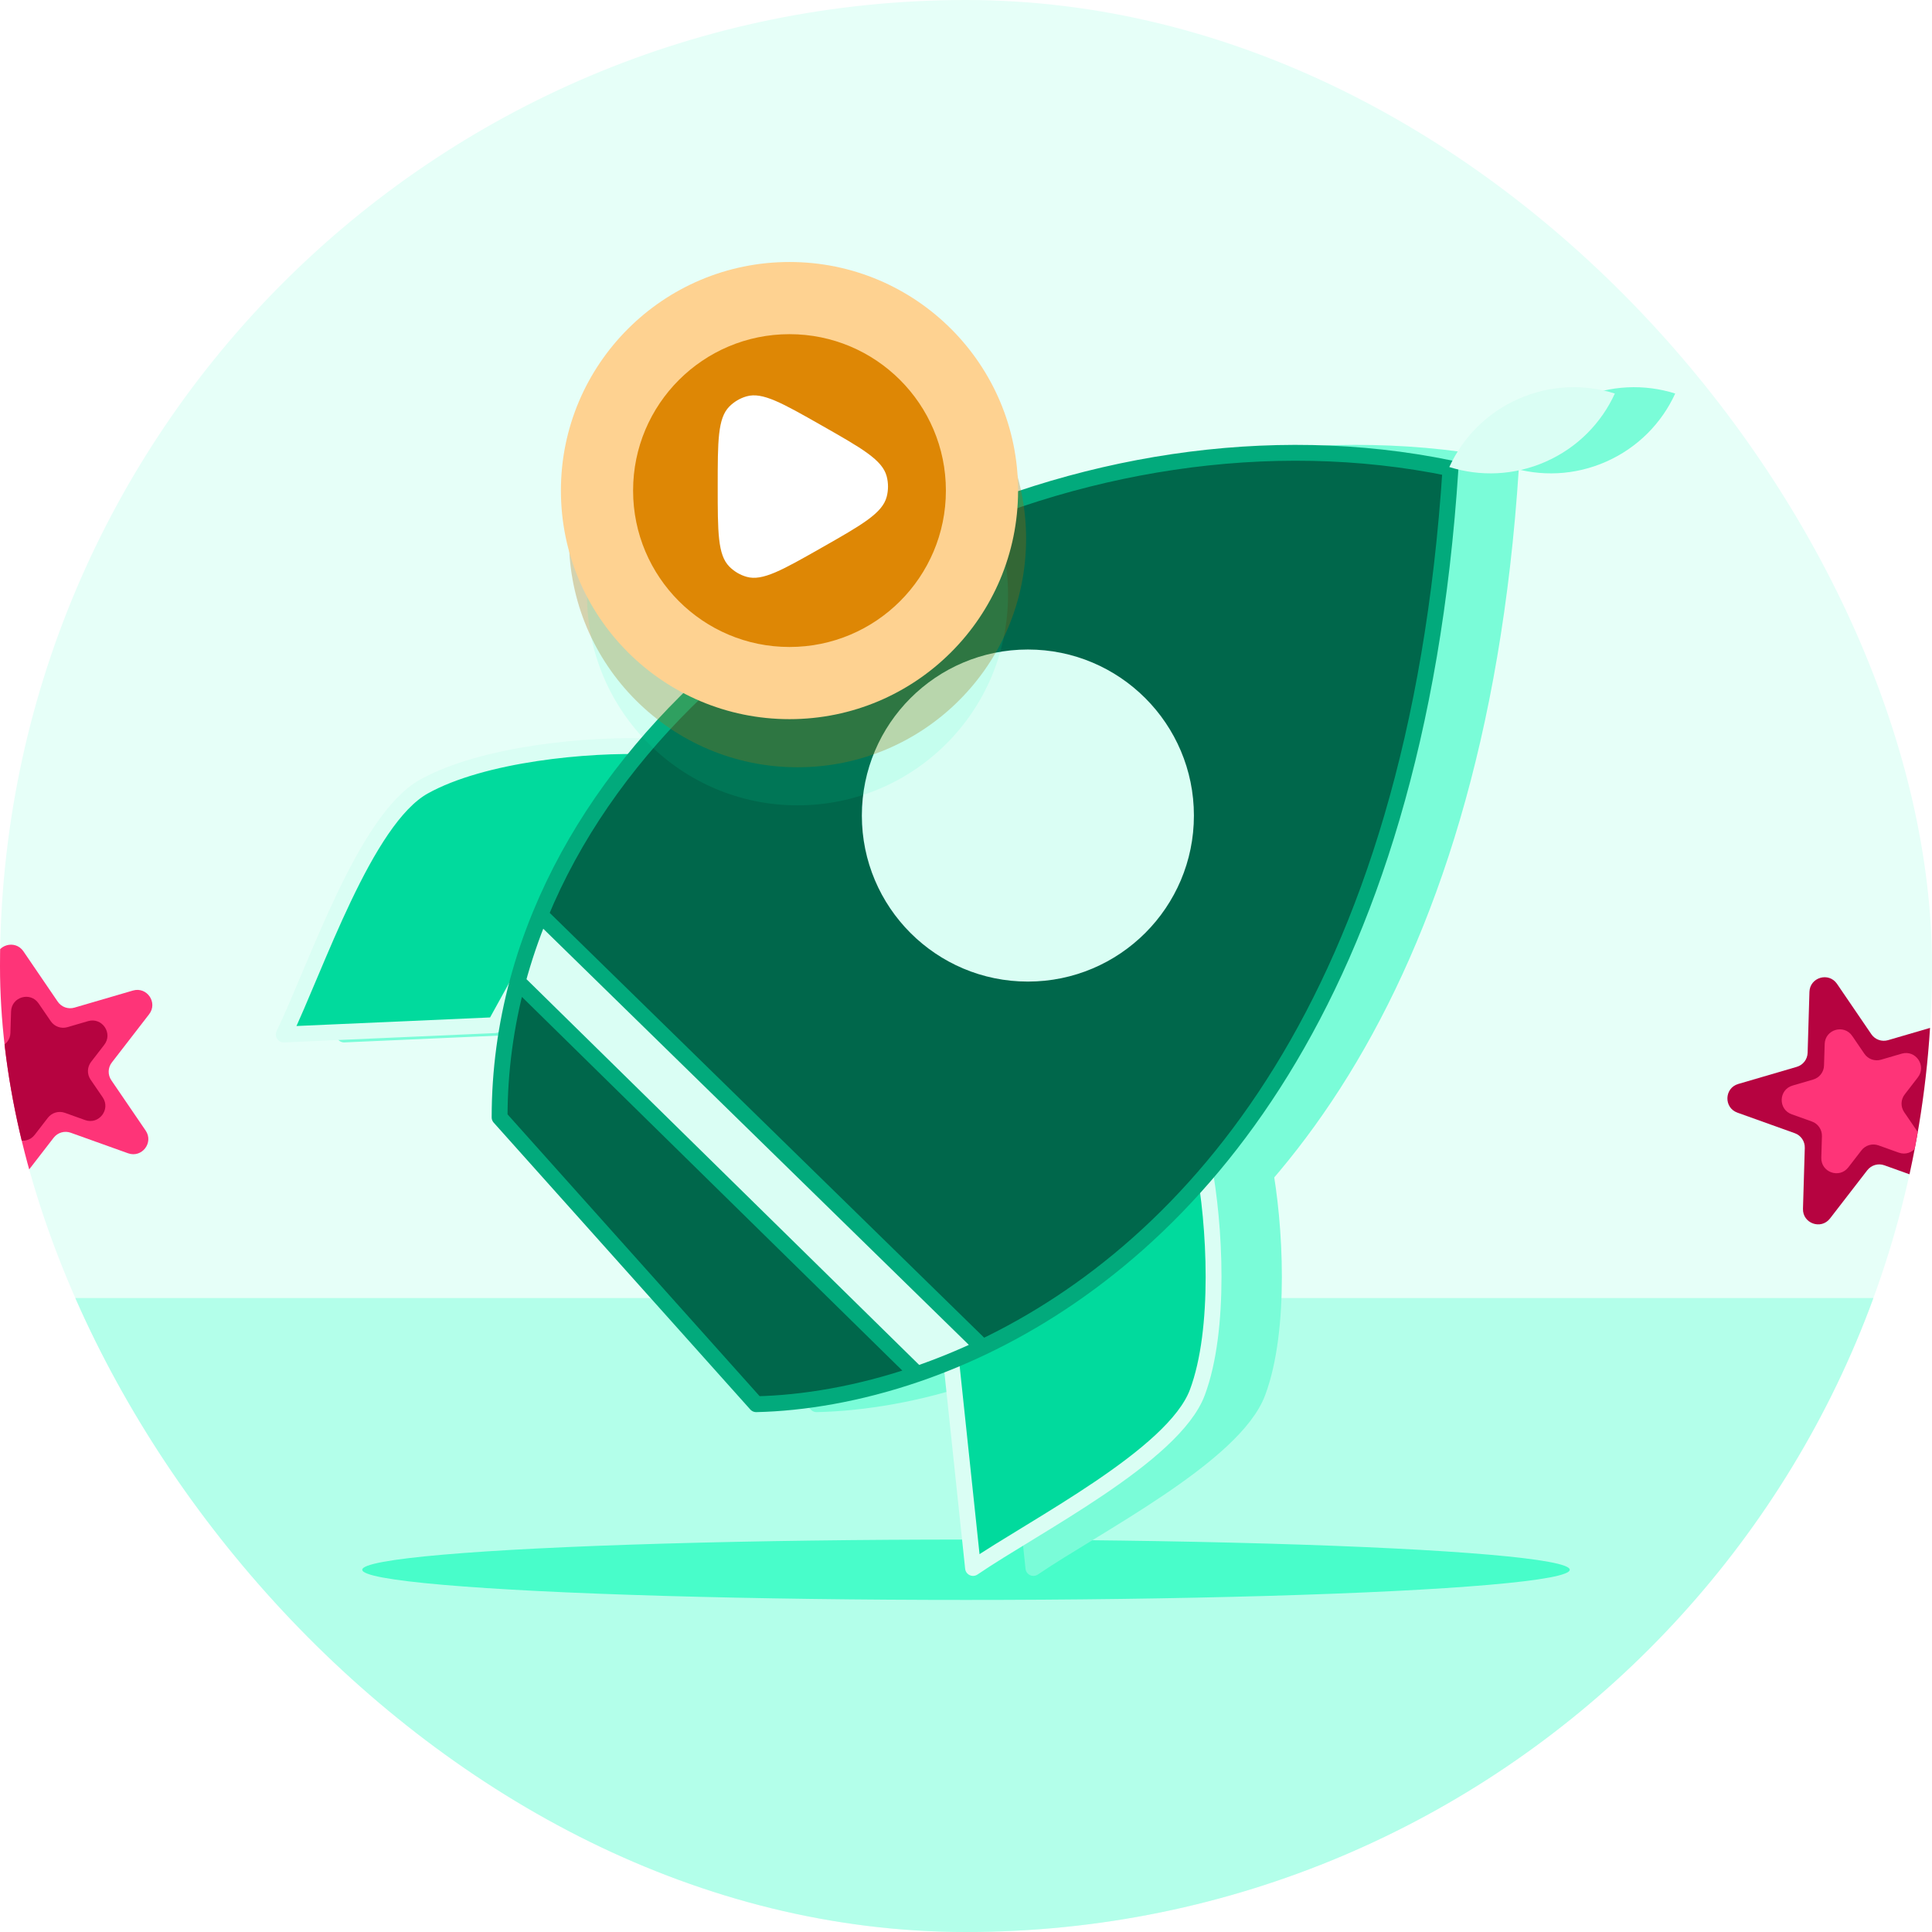 <svg width="64" height="64" viewBox="0 0 64 64" fill="none" xmlns="http://www.w3.org/2000/svg">
<g clip-path="url(#clip0_263_2520)">
<rect width="64" height="64" rx="32" fill="#E6FFF8"/>
<path d="M-4 43H66C60.889 53.315 46.933 73.752 32 72.979C17.067 72.205 1.778 52.67 -4 43Z" fill="#B3FFEA"/>
<ellipse cx="32" cy="52" rx="20" ry="1" fill="#48FDCA"/>
<path d="M41.869 38.565C42.245 40.536 42.447 44.034 41.663 46.128C40.879 48.222 36.265 50.553 34.233 51.941L33.497 44.98L41.869 38.565Z" fill="#7AFCD8" stroke="#7AFCD8" stroke-width="0.525" stroke-linecap="round" stroke-linejoin="round"/>
<path d="M23.49 24.726C21.485 24.647 17.996 24.968 16.042 26.056C14.088 27.143 12.47 32.053 11.4 34.269L18.393 33.96L23.49 24.726Z" fill="#7AFCD8" stroke="#7AFCD8" stroke-width="0.525" stroke-linecap="round" stroke-linejoin="round"/>
<path d="M19.147 32.516L32.381 45.516C33.091 45.272 33.817 44.978 34.55 44.629L19.898 30.302C19.601 31.023 19.349 31.762 19.147 32.516Z" fill="#7AFCD8"/>
<path d="M34.55 44.629C41.414 41.358 48.908 33.217 50.05 15.514C37.987 13.019 24.193 19.869 19.898 30.302L34.55 44.629Z" fill="#7AFCD8"/>
<path d="M18.55 37.014L27.05 46.516C28.59 46.481 30.426 46.187 32.381 45.516L19.147 32.516C18.758 33.964 18.55 35.468 18.55 37.014Z" fill="#7AFCD8"/>
<path d="M19.147 32.516C18.758 33.964 18.55 35.468 18.55 37.014L27.05 46.516C28.59 46.481 30.426 46.187 32.381 45.516M19.147 32.516L32.381 45.516M19.147 32.516C19.349 31.762 19.601 31.023 19.898 30.302M32.381 45.516C33.091 45.272 33.817 44.978 34.55 44.629M34.55 44.629C41.414 41.358 48.908 33.217 50.05 15.514C37.987 13.019 24.193 19.869 19.898 30.302M34.55 44.629L19.898 30.302" stroke="#7AFCD8" stroke-width="0.525" stroke-linecap="round" stroke-linejoin="round"/>
<circle cx="36.05" cy="27.016" r="5.5" fill="#7AFCD8"/>
<path fill-rule="evenodd" clip-rule="evenodd" d="M50.01 15.471C51.028 15.791 52.161 15.757 53.212 15.29C54.264 14.823 55.05 14.006 55.494 13.036C54.477 12.716 53.344 12.751 52.292 13.217C51.241 13.684 50.455 14.501 50.01 15.471Z" fill="#7AFCD8"/>
<path d="M39.869 38.565C40.245 40.536 40.447 44.034 39.663 46.128C38.879 48.222 34.265 50.553 32.233 51.941L31.497 44.98L39.869 38.565Z" fill="#01DA9D" stroke="#DAFEF4" stroke-width="0.525" stroke-linecap="round" stroke-linejoin="round"/>
<path d="M21.49 24.726C19.485 24.647 15.996 24.968 14.042 26.056C12.088 27.143 10.47 32.053 9.4 34.269L16.393 33.96L21.49 24.726Z" fill="#01DA9D" stroke="#DAFEF4" stroke-width="0.525" stroke-linecap="round" stroke-linejoin="round"/>
<path d="M17.147 32.516L30.381 45.516C31.091 45.272 31.817 44.978 32.55 44.629L17.898 30.302C17.601 31.023 17.349 31.762 17.147 32.516Z" fill="#DAFEF4"/>
<path d="M32.55 44.629C39.414 41.358 46.908 33.217 48.05 15.514C35.987 13.019 22.193 19.869 17.898 30.302L32.55 44.629Z" fill="#00674B"/>
<path d="M16.55 37.014L25.05 46.516C26.59 46.481 28.426 46.187 30.381 45.516L17.147 32.516C16.758 33.964 16.55 35.468 16.55 37.014Z" fill="#00674B"/>
<path d="M17.147 32.516C16.758 33.964 16.55 35.468 16.55 37.014L25.05 46.516C26.59 46.481 28.426 46.187 30.381 45.516M17.147 32.516L30.381 45.516M17.147 32.516C17.349 31.762 17.601 31.023 17.898 30.302M30.381 45.516C31.091 45.272 31.817 44.978 32.55 44.629M32.55 44.629C39.414 41.358 46.908 33.217 48.05 15.514C35.987 13.019 22.193 19.869 17.898 30.302M32.55 44.629L17.898 30.302" stroke="#02AA7C" stroke-width="0.525" stroke-linecap="round" stroke-linejoin="round"/>
<circle cx="34.05" cy="27.016" r="5.5" fill="#DAFEF4"/>
<path fill-rule="evenodd" clip-rule="evenodd" d="M48.01 15.471C49.028 15.791 50.161 15.757 51.212 15.29C52.264 14.823 53.05 14.006 53.494 13.036C52.477 12.716 51.344 12.751 50.292 13.217C49.241 13.684 48.455 14.501 48.01 15.471Z" fill="#DAFEF4"/>
<g filter="url(#filter0_f_263_2520)">
<ellipse cx="26.419" cy="17.845" rx="7.572" ry="7.572" fill="#AB6701" fill-opacity="0.3"/>
</g>
<ellipse cx="26.419" cy="19.704" rx="6.974" ry="6.974" fill="#07FCB9" fill-opacity="0.1"/>
<ellipse cx="26.153" cy="16.251" rx="7.572" ry="7.572" fill="#FED291"/>
<ellipse cx="26.153" cy="16.251" rx="5.181" ry="5.181" fill="#DE8705"/>
<path d="M29.372 16.459C29.229 17 28.556 17.383 27.21 18.148C25.909 18.887 25.258 19.257 24.734 19.108C24.517 19.047 24.319 18.93 24.16 18.769C23.775 18.38 23.775 17.626 23.775 16.118C23.775 14.61 23.775 13.856 24.16 13.467C24.319 13.307 24.517 13.19 24.734 13.129C25.258 12.98 25.909 13.35 27.21 14.089C28.556 14.854 29.229 15.236 29.372 15.777C29.431 16.001 29.431 16.236 29.372 16.459Z" fill="white"/>
<path d="M4.404 32.813C4.869 32.677 5.236 33.215 4.94 33.598L3.705 35.196C3.572 35.367 3.565 35.604 3.687 35.783L4.825 37.452C5.098 37.852 4.699 38.367 4.243 38.204L2.342 37.523C2.138 37.45 1.911 37.517 1.778 37.688L0.543 39.286C0.247 39.669 -0.367 39.449 -0.352 38.965L-0.292 36.947C-0.286 36.73 -0.419 36.534 -0.623 36.461L-2.524 35.78C-2.98 35.617 -2.961 34.965 -2.496 34.83L-0.558 34.263C-0.35 34.202 -0.205 34.014 -0.198 33.798L-0.138 31.78C-0.124 31.295 0.502 31.113 0.775 31.513L1.912 33.181C2.034 33.36 2.258 33.44 2.466 33.379L4.404 32.813Z" fill="#FE3478"/>
<path d="M2.918 33.826C3.382 33.69 3.75 34.229 3.453 34.612L3.018 35.175C2.885 35.347 2.878 35.584 3 35.763L3.402 36.351C3.674 36.751 3.276 37.267 2.82 37.104L2.15 36.864C1.946 36.791 1.718 36.857 1.585 37.029L1.15 37.592C0.854 37.975 0.24 37.755 0.254 37.271L0.276 36.559C0.282 36.343 0.148 36.147 -0.056 36.074L-0.726 35.834C-1.182 35.67 -1.163 35.019 -0.698 34.883L-0.014 34.683C0.194 34.622 0.339 34.435 0.345 34.218L0.367 33.506C0.381 33.022 1.007 32.839 1.279 33.24L1.681 33.828C1.803 34.007 2.026 34.087 2.234 34.026L2.918 33.826Z" fill="#B60340"/>
<path d="M64.482 33.891C64.947 33.755 65.314 34.293 65.018 34.676L63.783 36.274C63.65 36.445 63.643 36.682 63.765 36.861L64.903 38.53C65.176 38.93 64.777 39.445 64.321 39.282L62.42 38.601C62.217 38.528 61.989 38.595 61.856 38.766L60.621 40.364C60.325 40.747 59.712 40.527 59.726 40.043L59.786 38.025C59.792 37.808 59.659 37.612 59.455 37.539L57.554 36.858C57.098 36.695 57.117 36.044 57.582 35.908L59.52 35.341C59.728 35.28 59.873 35.093 59.88 34.876L59.94 32.858C59.954 32.374 60.58 32.191 60.853 32.591L61.99 34.259C62.112 34.438 62.336 34.518 62.544 34.457L64.482 33.891Z" fill="#B60340"/>
<path d="M62.996 34.904C63.461 34.769 63.828 35.307 63.531 35.69L63.096 36.254C62.963 36.425 62.956 36.662 63.078 36.841L63.48 37.429C63.753 37.83 63.354 38.345 62.898 38.182L62.228 37.942C62.024 37.869 61.796 37.935 61.663 38.107L61.228 38.67C60.932 39.053 60.318 38.833 60.333 38.349L60.354 37.638C60.36 37.421 60.226 37.225 60.023 37.152L59.352 36.912C58.896 36.748 58.916 36.097 59.38 35.961L60.064 35.761C60.272 35.701 60.417 35.513 60.423 35.296L60.445 34.584C60.459 34.1 61.085 33.917 61.358 34.318L61.759 34.906C61.881 35.085 62.104 35.165 62.312 35.104L62.996 34.904Z" fill="#FE3478"/>
</g>
<defs>
<filter id="filter0_f_263_2520" x="15.659" y="7.084" width="21.52" height="21.52" filterUnits="userSpaceOnUse" color-interpolation-filters="sRGB">
<feFlood flood-opacity="0" result="BackgroundImageFix"/>
<feBlend mode="normal" in="SourceGraphic" in2="BackgroundImageFix" result="shape"/>
<feGaussianBlur stdDeviation="1.594" result="effect1_foregroundBlur_263_2520"/>
</filter>
<clipPath id="clip0_263_2520">
<rect width="64" height="64" rx="32" fill="white"/>
</clipPath>
</defs>
</svg>
